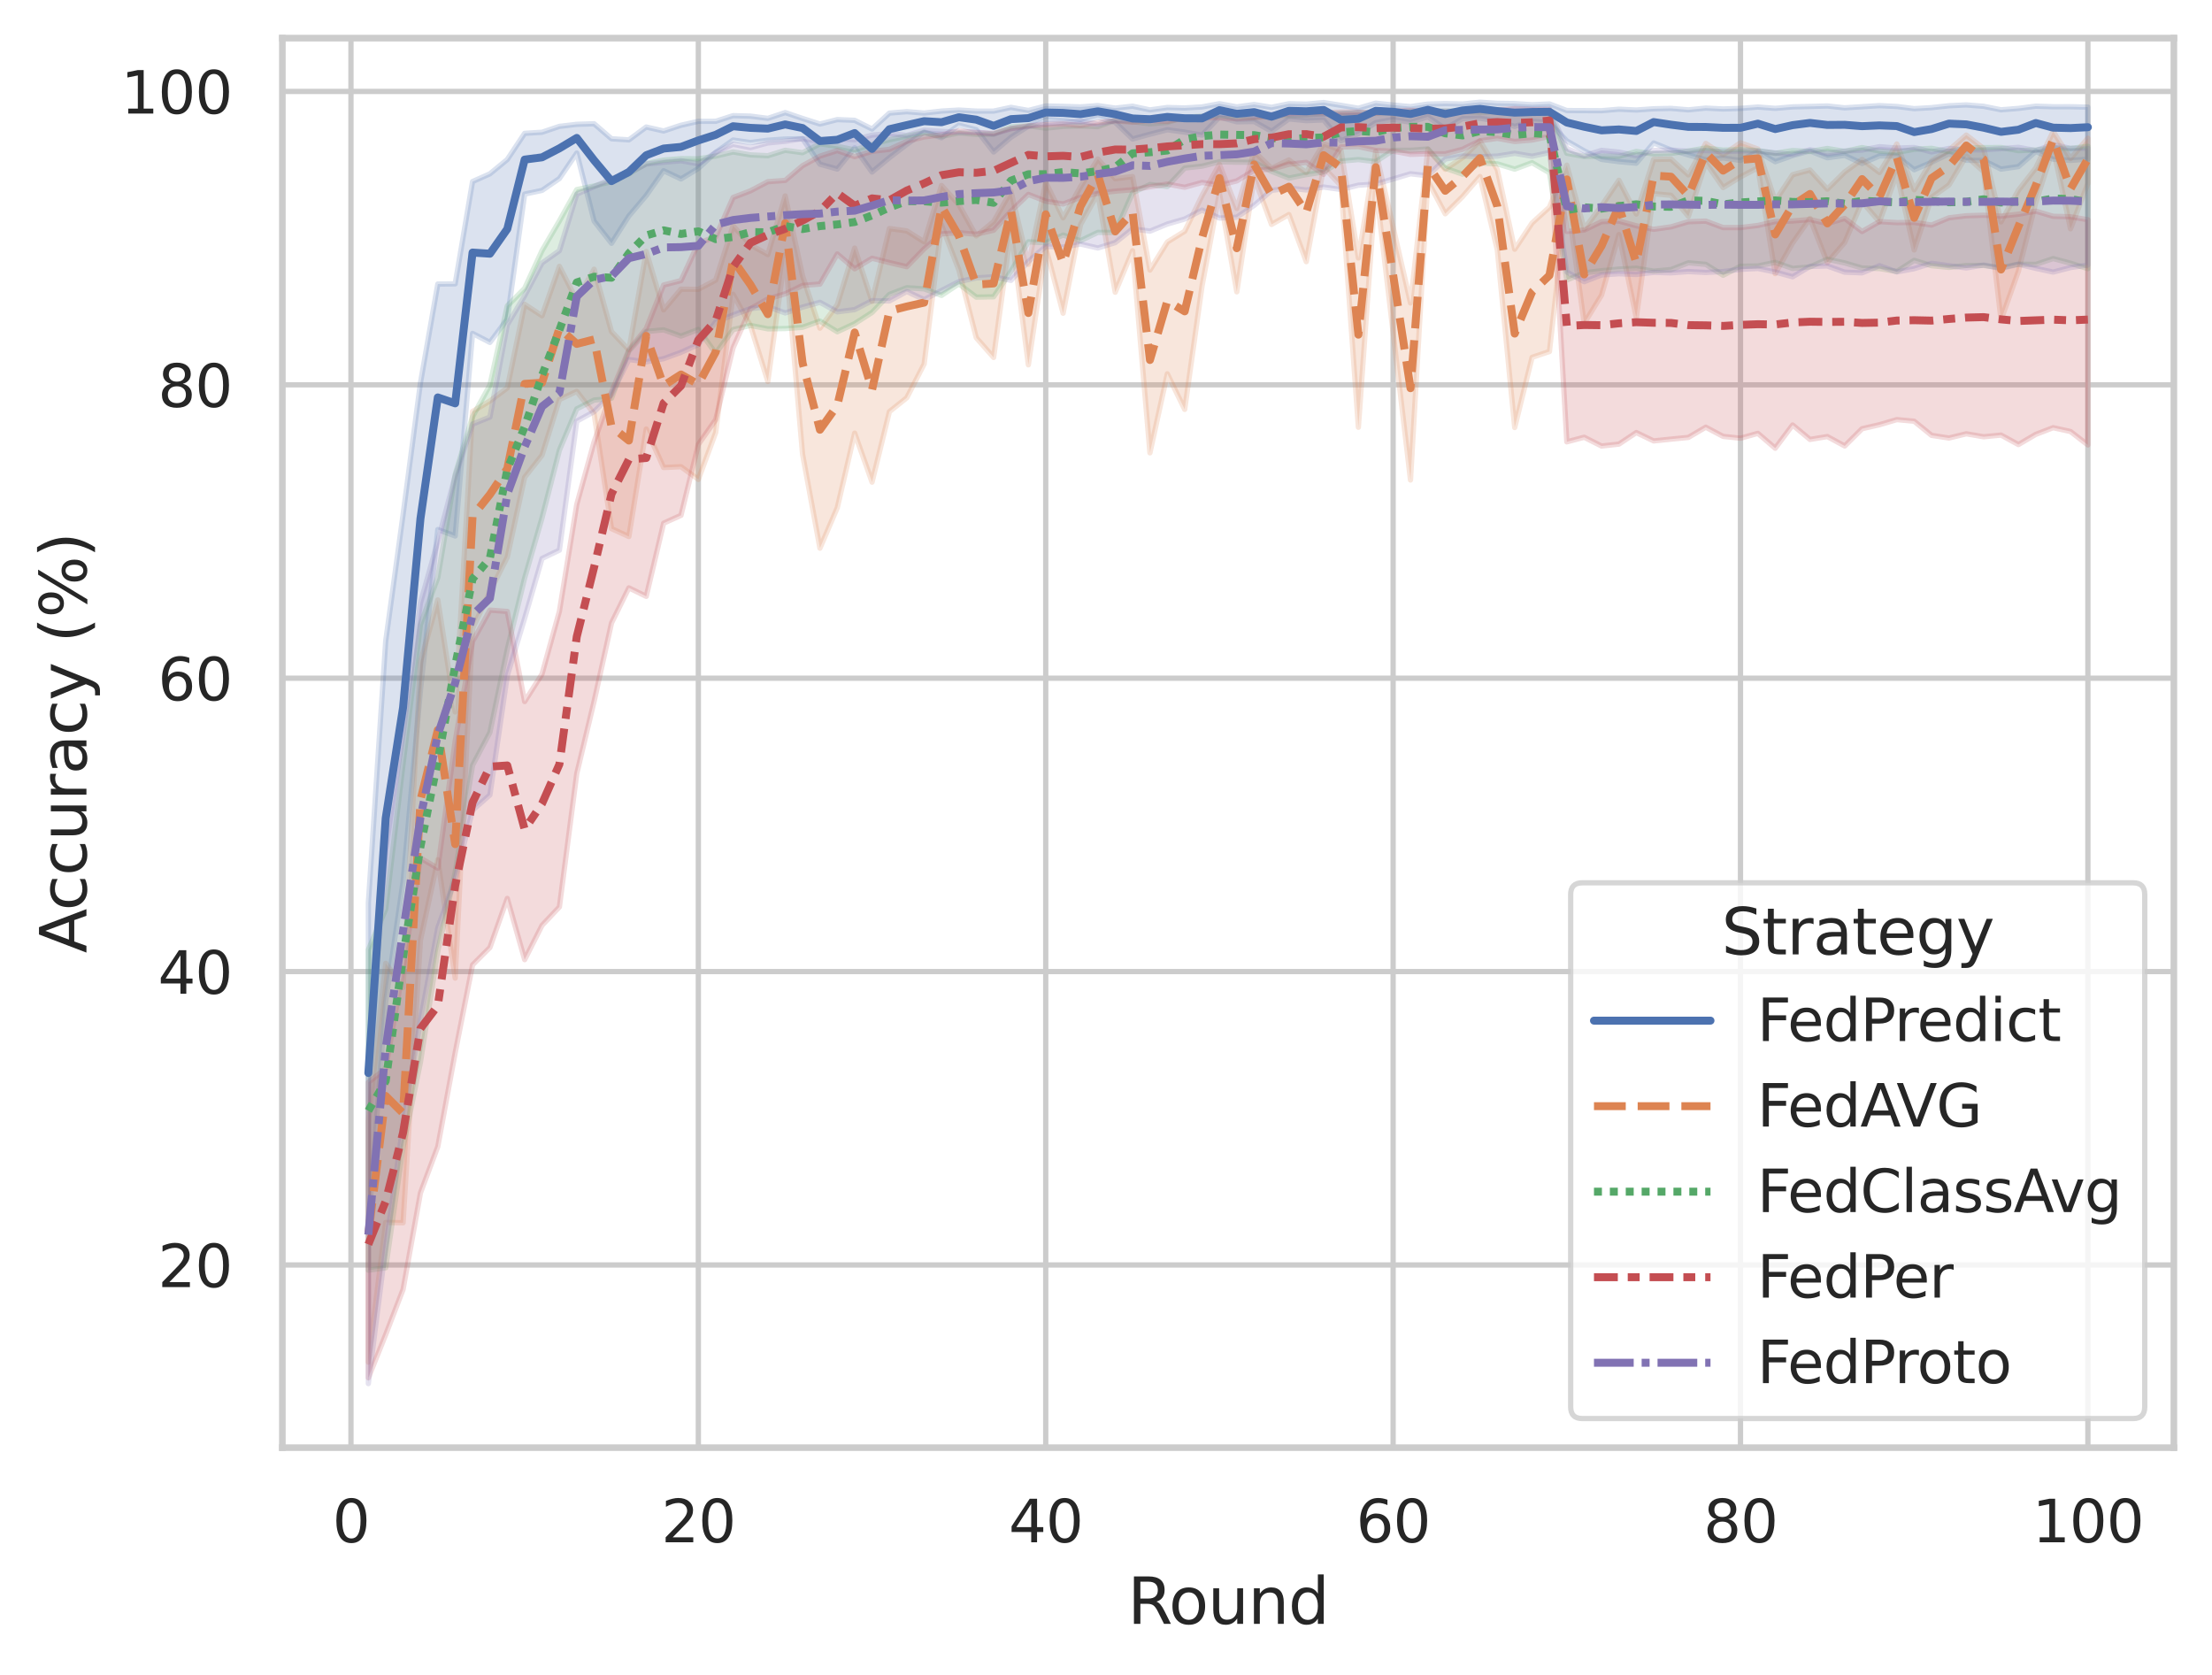 <?xml version="1.0" encoding="utf-8" standalone="no"?>
<!DOCTYPE svg PUBLIC "-//W3C//DTD SVG 1.1//EN"
  "http://www.w3.org/Graphics/SVG/1.1/DTD/svg11.dtd">
<svg xmlns:xlink="http://www.w3.org/1999/xlink" width="417.63pt" height="316.272pt" viewBox="0 0 417.63 316.272" xmlns="http://www.w3.org/2000/svg" version="1.1">
 <defs>
  <style type="text/css">*{stroke-linejoin: round; stroke-linecap: butt}</style>
 </defs>
 <g id="figure_1">
  <g id="patch_1">
   <path d="M 0 316.272 
L 417.63 316.272 
L 417.63 0 
L 0 0 
z
" style="fill: #ffffff"/>
  </g>
  <g id="axes_1">
   <g id="patch_2">
    <path d="M 53.31 273.312 
L 410.43 273.312 
L 410.43 7.2 
L 53.31 7.2 
z
" style="fill: #ffffff"/>
   </g>
   <g id="matplotlib.axis_1">
    <g id="xtick_1">
     <g id="line2d_1">
      <path d="M 66.263 273.312 
L 66.263 7.2 
" clip-path="url(#pb1c135602d)" style="fill: none; stroke: #cccccc; stroke-linecap: round"/>
     </g>
     <g id="text_1">
      <!-- 0 -->
      <g style="fill: #262626" transform="translate(62.764 291.17) scale(0.11 -0.11)">
       <defs>
        <path id="DejaVuSans-30" d="M 2034 4250 
Q 1547 4250 1301 3770 
Q 1056 3291 1056 2328 
Q 1056 1369 1301 889 
Q 1547 409 2034 409 
Q 2525 409 2770 889 
Q 3016 1369 3016 2328 
Q 3016 3291 2770 3770 
Q 2525 4250 2034 4250 
z
M 2034 4750 
Q 2819 4750 3233 4129 
Q 3647 3509 3647 2328 
Q 3647 1150 3233 529 
Q 2819 -91 2034 -91 
Q 1250 -91 836 529 
Q 422 1150 422 2328 
Q 422 3509 836 4129 
Q 1250 4750 2034 4750 
z
" transform="scale(0.016)"/>
       </defs>
       <use xlink:href="#DejaVuSans-30"/>
      </g>
     </g>
    </g>
    <g id="xtick_2">
     <g id="line2d_2">
      <path d="M 131.85 273.312 
L 131.85 7.2 
" clip-path="url(#pb1c135602d)" style="fill: none; stroke: #cccccc; stroke-linecap: round"/>
     </g>
     <g id="text_2">
      <!-- 20 -->
      <g style="fill: #262626" transform="translate(124.851 291.17) scale(0.11 -0.11)">
       <defs>
        <path id="DejaVuSans-32" d="M 1228 531 
L 3431 531 
L 3431 0 
L 469 0 
L 469 531 
Q 828 903 1448 1529 
Q 2069 2156 2228 2338 
Q 2531 2678 2651 2914 
Q 2772 3150 2772 3378 
Q 2772 3750 2511 3984 
Q 2250 4219 1831 4219 
Q 1534 4219 1204 4116 
Q 875 4013 500 3803 
L 500 4441 
Q 881 4594 1212 4672 
Q 1544 4750 1819 4750 
Q 2544 4750 2975 4387 
Q 3406 4025 3406 3419 
Q 3406 3131 3298 2873 
Q 3191 2616 2906 2266 
Q 2828 2175 2409 1742 
Q 1991 1309 1228 531 
z
" transform="scale(0.016)"/>
       </defs>
       <use xlink:href="#DejaVuSans-32"/>
       <use xlink:href="#DejaVuSans-30" x="63.623"/>
      </g>
     </g>
    </g>
    <g id="xtick_3">
     <g id="line2d_3">
      <path d="M 197.437 273.312 
L 197.437 7.2 
" clip-path="url(#pb1c135602d)" style="fill: none; stroke: #cccccc; stroke-linecap: round"/>
     </g>
     <g id="text_3">
      <!-- 40 -->
      <g style="fill: #262626" transform="translate(190.438 291.17) scale(0.11 -0.11)">
       <defs>
        <path id="DejaVuSans-34" d="M 2419 4116 
L 825 1625 
L 2419 1625 
L 2419 4116 
z
M 2253 4666 
L 3047 4666 
L 3047 1625 
L 3713 1625 
L 3713 1100 
L 3047 1100 
L 3047 0 
L 2419 0 
L 2419 1100 
L 313 1100 
L 313 1709 
L 2253 4666 
z
" transform="scale(0.016)"/>
       </defs>
       <use xlink:href="#DejaVuSans-34"/>
       <use xlink:href="#DejaVuSans-30" x="63.623"/>
      </g>
     </g>
    </g>
    <g id="xtick_4">
     <g id="line2d_4">
      <path d="M 263.024 273.312 
L 263.024 7.2 
" clip-path="url(#pb1c135602d)" style="fill: none; stroke: #cccccc; stroke-linecap: round"/>
     </g>
     <g id="text_4">
      <!-- 60 -->
      <g style="fill: #262626" transform="translate(256.025 291.17) scale(0.11 -0.11)">
       <defs>
        <path id="DejaVuSans-36" d="M 2113 2584 
Q 1688 2584 1439 2293 
Q 1191 2003 1191 1497 
Q 1191 994 1439 701 
Q 1688 409 2113 409 
Q 2538 409 2786 701 
Q 3034 994 3034 1497 
Q 3034 2003 2786 2293 
Q 2538 2584 2113 2584 
z
M 3366 4563 
L 3366 3988 
Q 3128 4100 2886 4159 
Q 2644 4219 2406 4219 
Q 1781 4219 1451 3797 
Q 1122 3375 1075 2522 
Q 1259 2794 1537 2939 
Q 1816 3084 2150 3084 
Q 2853 3084 3261 2657 
Q 3669 2231 3669 1497 
Q 3669 778 3244 343 
Q 2819 -91 2113 -91 
Q 1303 -91 875 529 
Q 447 1150 447 2328 
Q 447 3434 972 4092 
Q 1497 4750 2381 4750 
Q 2619 4750 2861 4703 
Q 3103 4656 3366 4563 
z
" transform="scale(0.016)"/>
       </defs>
       <use xlink:href="#DejaVuSans-36"/>
       <use xlink:href="#DejaVuSans-30" x="63.623"/>
      </g>
     </g>
    </g>
    <g id="xtick_5">
     <g id="line2d_5">
      <path d="M 328.61 273.312 
L 328.61 7.2 
" clip-path="url(#pb1c135602d)" style="fill: none; stroke: #cccccc; stroke-linecap: round"/>
     </g>
     <g id="text_5">
      <!-- 80 -->
      <g style="fill: #262626" transform="translate(321.612 291.17) scale(0.11 -0.11)">
       <defs>
        <path id="DejaVuSans-38" d="M 2034 2216 
Q 1584 2216 1326 1975 
Q 1069 1734 1069 1313 
Q 1069 891 1326 650 
Q 1584 409 2034 409 
Q 2484 409 2743 651 
Q 3003 894 3003 1313 
Q 3003 1734 2745 1975 
Q 2488 2216 2034 2216 
z
M 1403 2484 
Q 997 2584 770 2862 
Q 544 3141 544 3541 
Q 544 4100 942 4425 
Q 1341 4750 2034 4750 
Q 2731 4750 3128 4425 
Q 3525 4100 3525 3541 
Q 3525 3141 3298 2862 
Q 3072 2584 2669 2484 
Q 3125 2378 3379 2068 
Q 3634 1759 3634 1313 
Q 3634 634 3220 271 
Q 2806 -91 2034 -91 
Q 1263 -91 848 271 
Q 434 634 434 1313 
Q 434 1759 690 2068 
Q 947 2378 1403 2484 
z
M 1172 3481 
Q 1172 3119 1398 2916 
Q 1625 2713 2034 2713 
Q 2441 2713 2670 2916 
Q 2900 3119 2900 3481 
Q 2900 3844 2670 4047 
Q 2441 4250 2034 4250 
Q 1625 4250 1398 4047 
Q 1172 3844 1172 3481 
z
" transform="scale(0.016)"/>
       </defs>
       <use xlink:href="#DejaVuSans-38"/>
       <use xlink:href="#DejaVuSans-30" x="63.623"/>
      </g>
     </g>
    </g>
    <g id="xtick_6">
     <g id="line2d_6">
      <path d="M 394.197 273.312 
L 394.197 7.2 
" clip-path="url(#pb1c135602d)" style="fill: none; stroke: #cccccc; stroke-linecap: round"/>
     </g>
     <g id="text_6">
      <!-- 100 -->
      <g style="fill: #262626" transform="translate(383.699 291.17) scale(0.11 -0.11)">
       <defs>
        <path id="DejaVuSans-31" d="M 794 531 
L 1825 531 
L 1825 4091 
L 703 3866 
L 703 4441 
L 1819 4666 
L 2450 4666 
L 2450 531 
L 3481 531 
L 3481 0 
L 794 0 
L 794 531 
z
" transform="scale(0.016)"/>
       </defs>
       <use xlink:href="#DejaVuSans-31"/>
       <use xlink:href="#DejaVuSans-30" x="63.623"/>
       <use xlink:href="#DejaVuSans-30" x="127.246"/>
      </g>
     </g>
    </g>
    <g id="text_7">
     <!-- Round -->
     <g style="fill: #262626" transform="translate(212.886 306.576) scale(0.12 -0.12)">
      <defs>
       <path id="DejaVuSans-52" d="M 2841 2188 
Q 3044 2119 3236 1894 
Q 3428 1669 3622 1275 
L 4263 0 
L 3584 0 
L 2988 1197 
Q 2756 1666 2539 1819 
Q 2322 1972 1947 1972 
L 1259 1972 
L 1259 0 
L 628 0 
L 628 4666 
L 2053 4666 
Q 2853 4666 3247 4331 
Q 3641 3997 3641 3322 
Q 3641 2881 3436 2590 
Q 3231 2300 2841 2188 
z
M 1259 4147 
L 1259 2491 
L 2053 2491 
Q 2509 2491 2742 2702 
Q 2975 2913 2975 3322 
Q 2975 3731 2742 3939 
Q 2509 4147 2053 4147 
L 1259 4147 
z
" transform="scale(0.016)"/>
       <path id="DejaVuSans-6f" d="M 1959 3097 
Q 1497 3097 1228 2736 
Q 959 2375 959 1747 
Q 959 1119 1226 758 
Q 1494 397 1959 397 
Q 2419 397 2687 759 
Q 2956 1122 2956 1747 
Q 2956 2369 2687 2733 
Q 2419 3097 1959 3097 
z
M 1959 3584 
Q 2709 3584 3137 3096 
Q 3566 2609 3566 1747 
Q 3566 888 3137 398 
Q 2709 -91 1959 -91 
Q 1206 -91 779 398 
Q 353 888 353 1747 
Q 353 2609 779 3096 
Q 1206 3584 1959 3584 
z
" transform="scale(0.016)"/>
       <path id="DejaVuSans-75" d="M 544 1381 
L 544 3500 
L 1119 3500 
L 1119 1403 
Q 1119 906 1312 657 
Q 1506 409 1894 409 
Q 2359 409 2629 706 
Q 2900 1003 2900 1516 
L 2900 3500 
L 3475 3500 
L 3475 0 
L 2900 0 
L 2900 538 
Q 2691 219 2414 64 
Q 2138 -91 1772 -91 
Q 1169 -91 856 284 
Q 544 659 544 1381 
z
M 1991 3584 
L 1991 3584 
z
" transform="scale(0.016)"/>
       <path id="DejaVuSans-6e" d="M 3513 2113 
L 3513 0 
L 2938 0 
L 2938 2094 
Q 2938 2591 2744 2837 
Q 2550 3084 2163 3084 
Q 1697 3084 1428 2787 
Q 1159 2491 1159 1978 
L 1159 0 
L 581 0 
L 581 3500 
L 1159 3500 
L 1159 2956 
Q 1366 3272 1645 3428 
Q 1925 3584 2291 3584 
Q 2894 3584 3203 3211 
Q 3513 2838 3513 2113 
z
" transform="scale(0.016)"/>
       <path id="DejaVuSans-64" d="M 2906 2969 
L 2906 4863 
L 3481 4863 
L 3481 0 
L 2906 0 
L 2906 525 
Q 2725 213 2448 61 
Q 2172 -91 1784 -91 
Q 1150 -91 751 415 
Q 353 922 353 1747 
Q 353 2572 751 3078 
Q 1150 3584 1784 3584 
Q 2172 3584 2448 3432 
Q 2725 3281 2906 2969 
z
M 947 1747 
Q 947 1113 1208 752 
Q 1469 391 1925 391 
Q 2381 391 2643 752 
Q 2906 1113 2906 1747 
Q 2906 2381 2643 2742 
Q 2381 3103 1925 3103 
Q 1469 3103 1208 2742 
Q 947 2381 947 1747 
z
" transform="scale(0.016)"/>
      </defs>
      <use xlink:href="#DejaVuSans-52"/>
      <use xlink:href="#DejaVuSans-6f" x="64.982"/>
      <use xlink:href="#DejaVuSans-75" x="126.164"/>
      <use xlink:href="#DejaVuSans-6e" x="189.543"/>
      <use xlink:href="#DejaVuSans-64" x="252.922"/>
     </g>
    </g>
   </g>
   <g id="matplotlib.axis_2">
    <g id="ytick_1">
     <g id="line2d_7">
      <path d="M 53.31 238.819 
L 410.43 238.819 
" clip-path="url(#pb1c135602d)" style="fill: none; stroke: #cccccc; stroke-linecap: round"/>
     </g>
     <g id="text_8">
      <!-- 20 -->
      <g style="fill: #262626" transform="translate(29.812 242.998) scale(0.11 -0.11)">
       <use xlink:href="#DejaVuSans-32"/>
       <use xlink:href="#DejaVuSans-30" x="63.623"/>
      </g>
     </g>
    </g>
    <g id="ytick_2">
     <g id="line2d_8">
      <path d="M 53.31 183.429 
L 410.43 183.429 
" clip-path="url(#pb1c135602d)" style="fill: none; stroke: #cccccc; stroke-linecap: round"/>
     </g>
     <g id="text_9">
      <!-- 40 -->
      <g style="fill: #262626" transform="translate(29.812 187.608) scale(0.11 -0.11)">
       <use xlink:href="#DejaVuSans-34"/>
       <use xlink:href="#DejaVuSans-30" x="63.623"/>
      </g>
     </g>
    </g>
    <g id="ytick_3">
     <g id="line2d_9">
      <path d="M 53.31 128.04 
L 410.43 128.04 
" clip-path="url(#pb1c135602d)" style="fill: none; stroke: #cccccc; stroke-linecap: round"/>
     </g>
     <g id="text_10">
      <!-- 60 -->
      <g style="fill: #262626" transform="translate(29.812 132.219) scale(0.11 -0.11)">
       <use xlink:href="#DejaVuSans-36"/>
       <use xlink:href="#DejaVuSans-30" x="63.623"/>
      </g>
     </g>
    </g>
    <g id="ytick_4">
     <g id="line2d_10">
      <path d="M 53.31 72.65 
L 410.43 72.65 
" clip-path="url(#pb1c135602d)" style="fill: none; stroke: #cccccc; stroke-linecap: round"/>
     </g>
     <g id="text_11">
      <!-- 80 -->
      <g style="fill: #262626" transform="translate(29.812 76.829) scale(0.11 -0.11)">
       <use xlink:href="#DejaVuSans-38"/>
       <use xlink:href="#DejaVuSans-30" x="63.623"/>
      </g>
     </g>
    </g>
    <g id="ytick_5">
     <g id="line2d_11">
      <path d="M 53.31 17.261 
L 410.43 17.261 
" clip-path="url(#pb1c135602d)" style="fill: none; stroke: #cccccc; stroke-linecap: round"/>
     </g>
     <g id="text_12">
      <!-- 100 -->
      <g style="fill: #262626" transform="translate(22.814 21.44) scale(0.11 -0.11)">
       <use xlink:href="#DejaVuSans-31"/>
       <use xlink:href="#DejaVuSans-30" x="63.623"/>
       <use xlink:href="#DejaVuSans-30" x="127.246"/>
      </g>
     </g>
    </g>
    <g id="text_13">
     <!-- Accuracy (%) -->
     <g style="fill: #262626" transform="translate(16.318 179.939) rotate(-90) scale(0.12 -0.12)">
      <defs>
       <path id="DejaVuSans-41" d="M 2188 4044 
L 1331 1722 
L 3047 1722 
L 2188 4044 
z
M 1831 4666 
L 2547 4666 
L 4325 0 
L 3669 0 
L 3244 1197 
L 1141 1197 
L 716 0 
L 50 0 
L 1831 4666 
z
" transform="scale(0.016)"/>
       <path id="DejaVuSans-63" d="M 3122 3366 
L 3122 2828 
Q 2878 2963 2633 3030 
Q 2388 3097 2138 3097 
Q 1578 3097 1268 2742 
Q 959 2388 959 1747 
Q 959 1106 1268 751 
Q 1578 397 2138 397 
Q 2388 397 2633 464 
Q 2878 531 3122 666 
L 3122 134 
Q 2881 22 2623 -34 
Q 2366 -91 2075 -91 
Q 1284 -91 818 406 
Q 353 903 353 1747 
Q 353 2603 823 3093 
Q 1294 3584 2113 3584 
Q 2378 3584 2631 3529 
Q 2884 3475 3122 3366 
z
" transform="scale(0.016)"/>
       <path id="DejaVuSans-72" d="M 2631 2963 
Q 2534 3019 2420 3045 
Q 2306 3072 2169 3072 
Q 1681 3072 1420 2755 
Q 1159 2438 1159 1844 
L 1159 0 
L 581 0 
L 581 3500 
L 1159 3500 
L 1159 2956 
Q 1341 3275 1631 3429 
Q 1922 3584 2338 3584 
Q 2397 3584 2469 3576 
Q 2541 3569 2628 3553 
L 2631 2963 
z
" transform="scale(0.016)"/>
       <path id="DejaVuSans-61" d="M 2194 1759 
Q 1497 1759 1228 1600 
Q 959 1441 959 1056 
Q 959 750 1161 570 
Q 1363 391 1709 391 
Q 2188 391 2477 730 
Q 2766 1069 2766 1631 
L 2766 1759 
L 2194 1759 
z
M 3341 1997 
L 3341 0 
L 2766 0 
L 2766 531 
Q 2569 213 2275 61 
Q 1981 -91 1556 -91 
Q 1019 -91 701 211 
Q 384 513 384 1019 
Q 384 1609 779 1909 
Q 1175 2209 1959 2209 
L 2766 2209 
L 2766 2266 
Q 2766 2663 2505 2880 
Q 2244 3097 1772 3097 
Q 1472 3097 1187 3025 
Q 903 2953 641 2809 
L 641 3341 
Q 956 3463 1253 3523 
Q 1550 3584 1831 3584 
Q 2591 3584 2966 3190 
Q 3341 2797 3341 1997 
z
" transform="scale(0.016)"/>
       <path id="DejaVuSans-79" d="M 2059 -325 
Q 1816 -950 1584 -1140 
Q 1353 -1331 966 -1331 
L 506 -1331 
L 506 -850 
L 844 -850 
Q 1081 -850 1212 -737 
Q 1344 -625 1503 -206 
L 1606 56 
L 191 3500 
L 800 3500 
L 1894 763 
L 2988 3500 
L 3597 3500 
L 2059 -325 
z
" transform="scale(0.016)"/>
       <path id="DejaVuSans-20" transform="scale(0.016)"/>
       <path id="DejaVuSans-28" d="M 1984 4856 
Q 1566 4138 1362 3434 
Q 1159 2731 1159 2009 
Q 1159 1288 1364 580 
Q 1569 -128 1984 -844 
L 1484 -844 
Q 1016 -109 783 600 
Q 550 1309 550 2009 
Q 550 2706 781 3412 
Q 1013 4119 1484 4856 
L 1984 4856 
z
" transform="scale(0.016)"/>
       <path id="DejaVuSans-25" d="M 4653 2053 
Q 4381 2053 4226 1822 
Q 4072 1591 4072 1178 
Q 4072 772 4226 539 
Q 4381 306 4653 306 
Q 4919 306 5073 539 
Q 5228 772 5228 1178 
Q 5228 1588 5073 1820 
Q 4919 2053 4653 2053 
z
M 4653 2450 
Q 5147 2450 5437 2106 
Q 5728 1763 5728 1178 
Q 5728 594 5436 251 
Q 5144 -91 4653 -91 
Q 4153 -91 3862 251 
Q 3572 594 3572 1178 
Q 3572 1766 3864 2108 
Q 4156 2450 4653 2450 
z
M 1428 4353 
Q 1159 4353 1004 4120 
Q 850 3888 850 3481 
Q 850 3069 1003 2837 
Q 1156 2606 1428 2606 
Q 1700 2606 1854 2837 
Q 2009 3069 2009 3481 
Q 2009 3884 1853 4118 
Q 1697 4353 1428 4353 
z
M 4250 4750 
L 4750 4750 
L 1831 -91 
L 1331 -91 
L 4250 4750 
z
M 1428 4750 
Q 1922 4750 2215 4408 
Q 2509 4066 2509 3481 
Q 2509 2891 2217 2550 
Q 1925 2209 1428 2209 
Q 931 2209 642 2551 
Q 353 2894 353 3481 
Q 353 4063 643 4406 
Q 934 4750 1428 4750 
z
" transform="scale(0.016)"/>
       <path id="DejaVuSans-29" d="M 513 4856 
L 1013 4856 
Q 1481 4119 1714 3412 
Q 1947 2706 1947 2009 
Q 1947 1309 1714 600 
Q 1481 -109 1013 -844 
L 513 -844 
Q 928 -128 1133 580 
Q 1338 1288 1338 2009 
Q 1338 2731 1133 3434 
Q 928 4138 513 4856 
z
" transform="scale(0.016)"/>
      </defs>
      <use xlink:href="#DejaVuSans-41"/>
      <use xlink:href="#DejaVuSans-63" x="66.658"/>
      <use xlink:href="#DejaVuSans-63" x="121.639"/>
      <use xlink:href="#DejaVuSans-75" x="176.619"/>
      <use xlink:href="#DejaVuSans-72" x="239.998"/>
      <use xlink:href="#DejaVuSans-61" x="281.111"/>
      <use xlink:href="#DejaVuSans-63" x="342.391"/>
      <use xlink:href="#DejaVuSans-79" x="397.371"/>
      <use xlink:href="#DejaVuSans-20" x="456.551"/>
      <use xlink:href="#DejaVuSans-28" x="488.338"/>
      <use xlink:href="#DejaVuSans-25" x="527.352"/>
      <use xlink:href="#DejaVuSans-29" x="622.371"/>
     </g>
    </g>
   </g>
   <g id="PolyCollection_1">
    <defs>
     <path id="meabcf846a6" d="M 69.543 -145.77 
L 69.543 -84.595 
L 72.822 -127.201 
L 76.101 -149.805 
L 79.381 -185.946 
L 82.66 -216.299 
L 85.939 -215.083 
L 89.219 -253.326 
L 92.498 -251.627 
L 95.777 -256.031 
L 99.057 -279.631 
L 102.336 -280.323 
L 105.615 -282.566 
L 108.895 -287.381 
L 112.174 -274.521 
L 115.453 -270.343 
L 118.733 -275.493 
L 122.012 -279.363 
L 125.291 -284.04 
L 128.571 -282.49 
L 131.85 -284.476 
L 135.13 -287.505 
L 138.409 -289.838 
L 141.688 -289.358 
L 144.968 -289.798 
L 148.247 -290.024 
L 151.526 -290.084 
L 154.806 -285.275 
L 158.085 -284.358 
L 161.364 -288.36 
L 164.644 -283.791 
L 167.923 -286.505 
L 171.202 -289.007 
L 174.482 -291.352 
L 177.761 -290.267 
L 181.04 -292.65 
L 184.32 -291.787 
L 187.599 -287.577 
L 190.878 -290.357 
L 194.158 -292.459 
L 197.437 -293.736 
L 200.716 -293.518 
L 203.996 -293.21 
L 207.275 -294.111 
L 210.554 -293.177 
L 213.834 -290.033 
L 217.113 -290.932 
L 220.392 -291.771 
L 223.672 -291.329 
L 226.951 -290.766 
L 230.23 -294.164 
L 233.51 -293.279 
L 236.789 -293.332 
L 240.068 -291.471 
L 243.348 -293.821 
L 246.627 -293.503 
L 249.906 -293.624 
L 253.186 -289.708 
L 256.465 -291.031 
L 259.744 -293.121 
L 263.024 -293.732 
L 266.303 -293.204 
L 269.582 -294.218 
L 272.862 -291.961 
L 276.141 -293.888 
L 279.42 -293.947 
L 282.7 -293.436 
L 285.979 -292.407 
L 289.258 -293.4 
L 292.538 -293.125 
L 295.817 -289.668 
L 299.096 -287.791 
L 302.376 -286.175 
L 305.655 -285.751 
L 308.934 -285.457 
L 312.214 -289.275 
L 315.493 -287.962 
L 318.772 -287.017 
L 322.052 -286.111 
L 325.331 -286.453 
L 328.61 -285.987 
L 331.89 -287.655 
L 335.169 -285.744 
L 338.449 -286.9 
L 341.728 -287.781 
L 345.007 -286.49 
L 348.287 -286.937 
L 351.566 -285.409 
L 354.845 -286.83 
L 358.125 -286.828 
L 361.404 -284.225 
L 364.683 -285.641 
L 367.963 -287.224 
L 371.242 -286.02 
L 374.521 -285.975 
L 377.801 -284.349 
L 381.08 -284.818 
L 384.359 -287.691 
L 387.639 -286.212 
L 390.918 -285.998 
L 394.197 -286.22 
L 394.197 -296.05 
L 394.197 -296.05 
L 390.918 -296.122 
L 387.639 -296.12 
L 384.359 -296.226 
L 381.08 -295.806 
L 377.801 -295.543 
L 374.521 -296.202 
L 371.242 -296.463 
L 367.963 -296.306 
L 364.683 -295.954 
L 361.404 -295.76 
L 358.125 -296.17 
L 354.845 -296.331 
L 351.566 -296.125 
L 348.287 -295.916 
L 345.007 -296.265 
L 341.728 -296.177 
L 338.449 -296.097 
L 335.169 -295.818 
L 331.89 -296.066 
L 328.61 -295.805 
L 325.331 -295.697 
L 322.052 -295.866 
L 318.772 -295.533 
L 315.493 -295.809 
L 312.214 -295.737 
L 308.934 -295.502 
L 305.655 -295.656 
L 302.376 -295.372 
L 299.096 -295.387 
L 295.817 -295.402 
L 292.538 -296.646 
L 289.258 -296.498 
L 285.979 -296.719 
L 282.7 -296.763 
L 279.42 -296.976 
L 276.141 -296.632 
L 272.862 -296.71 
L 269.582 -296.622 
L 266.303 -296.147 
L 263.024 -296.442 
L 259.744 -296.799 
L 256.465 -295.839 
L 253.186 -296.383 
L 249.906 -296.916 
L 246.627 -296.603 
L 243.348 -296.685 
L 240.068 -296.011 
L 236.789 -296.538 
L 233.51 -296.096 
L 230.23 -296.691 
L 226.951 -296.087 
L 223.672 -295.892 
L 220.392 -295.979 
L 217.113 -295.523 
L 213.834 -296.223 
L 210.554 -295.864 
L 207.275 -296.336 
L 203.996 -296.089 
L 200.716 -296.196 
L 197.437 -296.267 
L 194.158 -295.42 
L 190.878 -296.002 
L 187.599 -295.296 
L 184.32 -295.297 
L 181.04 -295.494 
L 177.761 -295.301 
L 174.482 -294.93 
L 171.202 -295.188 
L 167.923 -294.922 
L 164.644 -291.914 
L 161.364 -293.559 
L 158.085 -293.689 
L 154.806 -292.857 
L 151.526 -293.906 
L 148.247 -295.017 
L 144.968 -293.924 
L 141.688 -294.35 
L 138.409 -294.439 
L 135.13 -293.371 
L 131.85 -293.368 
L 128.571 -292.626 
L 125.291 -291.544 
L 122.012 -292.291 
L 118.733 -289.864 
L 115.453 -290.075 
L 112.174 -292.907 
L 108.895 -292.803 
L 105.615 -292.413 
L 102.336 -291.306 
L 99.057 -291.099 
L 95.777 -286.156 
L 92.498 -283.458 
L 89.219 -281.994 
L 85.939 -262.679 
L 82.66 -262.653 
L 79.381 -243.977 
L 76.101 -219.115 
L 72.822 -195.234 
L 69.543 -145.77 
z
" style="stroke: #4c72b0; stroke-opacity: 0.2"/>
    </defs>
    <g clip-path="url(#pb1c135602d)">
     <use xlink:href="#meabcf846a6" x="0" y="316.272" style="fill: #4c72b0; fill-opacity: 0.2; stroke: #4c72b0; stroke-opacity: 0.2"/>
    </g>
   </g>
   <g id="PolyCollection_2">
    <defs>
     <path id="ma18ca32325" d="M 69.543 -104.473 
L 69.543 -59.113 
L 72.822 -85.482 
L 76.101 -85.417 
L 79.381 -138.782 
L 82.66 -153.956 
L 85.939 -131.607 
L 89.219 -197.583 
L 92.498 -204.565 
L 95.777 -211.088 
L 99.057 -226.165 
L 102.336 -230.329 
L 105.615 -240.837 
L 108.895 -242.374 
L 112.174 -238.136 
L 115.453 -216.466 
L 118.733 -214.979 
L 122.012 -235.273 
L 125.291 -228.003 
L 128.571 -228.159 
L 131.85 -225.761 
L 135.13 -234.628 
L 138.409 -260.719 
L 141.688 -254.792 
L 144.968 -244.25 
L 148.247 -268.236 
L 151.526 -230.519 
L 154.806 -212.778 
L 158.085 -220.423 
L 161.364 -234.503 
L 164.644 -225.247 
L 167.923 -238.56 
L 171.202 -241.175 
L 174.482 -247.55 
L 177.761 -273.797 
L 181.04 -265.287 
L 184.32 -252.51 
L 187.599 -248.785 
L 190.878 -272.821 
L 194.158 -247.396 
L 197.437 -269.547 
L 200.716 -257.134 
L 203.996 -273.853 
L 207.275 -279.726 
L 210.554 -261.097 
L 213.834 -268.94 
L 217.113 -230.776 
L 220.392 -245.704 
L 223.672 -238.981 
L 226.951 -262.301 
L 230.23 -279.833 
L 233.51 -261.177 
L 236.789 -282.735 
L 240.068 -273.898 
L 243.348 -275.767 
L 246.627 -266.87 
L 249.906 -284.671 
L 253.186 -281.2 
L 256.465 -235.609 
L 259.744 -281.295 
L 263.024 -253.495 
L 266.303 -225.647 
L 269.582 -282.096 
L 272.862 -275.91 
L 276.141 -279.157 
L 279.42 -282.945 
L 282.7 -269.05 
L 285.979 -235.56 
L 289.258 -248.808 
L 292.538 -249.906 
L 295.817 -279.279 
L 299.096 -255.212 
L 302.376 -260.553 
L 305.655 -271.993 
L 308.934 -256.272 
L 312.214 -279.712 
L 315.493 -279.389 
L 318.772 -275.43 
L 322.052 -285.567 
L 325.331 -280.86 
L 328.61 -282.878 
L 331.89 -284.597 
L 335.169 -264.601 
L 338.449 -270.406 
L 341.728 -275.045 
L 345.007 -266.695 
L 348.287 -270.498 
L 351.566 -278.192 
L 354.845 -274.381 
L 358.125 -283.476 
L 361.404 -269.077 
L 364.683 -279.002 
L 367.963 -281.346 
L 371.242 -286.803 
L 374.521 -283.855 
L 377.801 -255.861 
L 381.08 -265.067 
L 384.359 -278.024 
L 387.639 -288.253 
L 390.918 -273.074 
L 394.197 -281.656 
L 394.197 -290.187 
L 394.197 -290.187 
L 390.918 -286.324 
L 387.639 -291.454 
L 384.359 -284.553 
L 381.08 -280.355 
L 377.801 -274.387 
L 374.521 -288.237 
L 371.242 -290.773 
L 367.963 -287.925 
L 364.683 -285.89 
L 361.404 -280.443 
L 358.125 -289.088 
L 354.845 -283.699 
L 351.566 -286.173 
L 348.287 -283.813 
L 345.007 -280.56 
L 341.728 -284.176 
L 338.449 -283.29 
L 335.169 -278.338 
L 331.89 -288.136 
L 328.61 -289.312 
L 325.331 -287.061 
L 322.052 -289.195 
L 318.772 -283.247 
L 315.493 -286.231 
L 312.214 -286.172 
L 308.934 -275.868 
L 305.655 -282.238 
L 302.376 -277.415 
L 299.096 -273.058 
L 295.817 -285.086 
L 292.538 -277.156 
L 289.258 -274.168 
L 285.979 -269.213 
L 282.7 -284.232 
L 279.42 -289.66 
L 276.141 -286.516 
L 272.862 -284.306 
L 269.582 -288.096 
L 266.303 -259.077 
L 263.024 -273.373 
L 259.744 -287.703 
L 256.465 -267.565 
L 253.186 -287.889 
L 249.906 -289.142 
L 246.627 -283.684 
L 243.348 -286.074 
L 240.068 -284.492 
L 236.789 -287.656 
L 233.51 -276.917 
L 230.23 -285.247 
L 226.951 -279.355 
L 223.672 -272.607 
L 220.392 -270.575 
L 217.113 -265.28 
L 213.834 -282.937 
L 210.554 -282.53 
L 207.275 -286.25 
L 203.996 -281.005 
L 200.716 -275.144 
L 197.437 -281.869 
L 194.158 -266.361 
L 190.878 -280.144 
L 187.599 -274.431 
L 184.32 -271.734 
L 181.04 -277.63 
L 177.761 -281.253 
L 174.482 -270.615 
L 171.202 -272.68 
L 167.923 -273.127 
L 164.644 -259.381 
L 161.364 -269.436 
L 158.085 -258.76 
L 154.806 -254.315 
L 151.526 -264.19 
L 148.247 -279.278 
L 144.968 -268.211 
L 141.688 -270.038 
L 138.409 -273.647 
L 135.13 -263.389 
L 131.85 -261.647 
L 128.571 -261.677 
L 125.291 -257.768 
L 122.012 -268.787 
L 118.733 -250.198 
L 115.453 -253.667 
L 112.174 -265.444 
L 108.895 -259.598 
L 105.615 -265.983 
L 102.336 -256.662 
L 99.057 -258.814 
L 95.777 -243.039 
L 92.498 -240.575 
L 89.219 -238.591 
L 85.939 -181.872 
L 82.66 -203.005 
L 79.381 -191.269 
L 76.101 -129.85 
L 72.822 -134.393 
L 69.543 -104.473 
z
" style="stroke: #dd8452; stroke-opacity: 0.2"/>
    </defs>
    <g clip-path="url(#pb1c135602d)">
     <use xlink:href="#ma18ca32325" x="0" y="316.272" style="fill: #dd8452; fill-opacity: 0.2; stroke: #dd8452; stroke-opacity: 0.2"/>
    </g>
   </g>
   <g id="PolyCollection_3">
    <defs>
     <path id="mf3db269bcb" d="M 69.543 -136.952 
L 69.543 -76.468 
L 72.822 -76.922 
L 76.101 -99.684 
L 79.381 -115.741 
L 82.66 -136.7 
L 85.939 -151.565 
L 89.219 -171.777 
L 92.498 -177.984 
L 95.777 -193.699 
L 99.057 -207.143 
L 102.336 -218.5 
L 105.615 -231.272 
L 108.895 -239.08 
L 112.174 -240.738 
L 115.453 -241.078 
L 118.733 -249.974 
L 122.012 -253.688 
L 125.291 -253.999 
L 128.571 -252.821 
L 131.85 -254.082 
L 135.13 -249.564 
L 138.409 -254.048 
L 141.688 -254.833 
L 144.968 -254.189 
L 148.247 -254.244 
L 151.526 -254.479 
L 154.806 -255.657 
L 158.085 -253.635 
L 161.364 -255.17 
L 164.644 -257.281 
L 167.923 -260.689 
L 171.202 -261.948 
L 174.482 -261.735 
L 177.761 -260.502 
L 181.04 -262.684 
L 184.32 -260.175 
L 187.599 -260.237 
L 190.878 -265.063 
L 194.158 -270.611 
L 197.437 -270.434 
L 200.716 -271.894 
L 203.996 -270.821 
L 207.275 -272.402 
L 210.554 -272.371 
L 213.834 -279.867 
L 217.113 -281.44 
L 220.392 -281.062 
L 223.672 -284.545 
L 226.951 -284.903 
L 230.23 -285.731 
L 233.51 -285.644 
L 236.789 -285.634 
L 240.068 -283.922 
L 243.348 -282.642 
L 246.627 -283.302 
L 249.906 -283.809 
L 253.186 -285.854 
L 256.465 -286.142 
L 259.744 -285.743 
L 263.024 -287.896 
L 266.303 -287.898 
L 269.582 -288.151 
L 272.862 -284.52 
L 276.141 -283.388 
L 279.42 -285.514 
L 282.7 -285.337 
L 285.979 -284.339 
L 289.258 -285.556 
L 292.538 -283.659 
L 295.817 -263.412 
L 299.096 -264.76 
L 302.376 -265.161 
L 305.655 -265.468 
L 308.934 -265.629 
L 312.214 -265.088 
L 315.493 -265.378 
L 318.772 -266.657 
L 322.052 -266.364 
L 325.331 -264.304 
L 328.61 -266.008 
L 331.89 -266.064 
L 335.169 -266.74 
L 338.449 -265.596 
L 341.728 -265.884 
L 345.007 -267.337 
L 348.287 -266.634 
L 351.566 -265.672 
L 354.845 -265.569 
L 358.125 -265.013 
L 361.404 -267.121 
L 364.683 -266.113 
L 367.963 -265.788 
L 371.242 -266.151 
L 374.521 -266.153 
L 377.801 -265.732 
L 381.08 -266.399 
L 384.359 -266.351 
L 387.639 -267.452 
L 390.918 -266.579 
L 394.197 -265.547 
L 394.197 -288.651 
L 394.197 -288.651 
L 390.918 -288.243 
L 387.639 -288.341 
L 384.359 -287.946 
L 381.08 -287.832 
L 377.801 -288.421 
L 374.521 -288.407 
L 371.242 -288.29 
L 367.963 -287.644 
L 364.683 -288.269 
L 361.404 -288.092 
L 358.125 -287.488 
L 354.845 -287.753 
L 351.566 -288.414 
L 348.287 -287.686 
L 345.007 -288.238 
L 341.728 -287.672 
L 338.449 -287.848 
L 335.169 -287.341 
L 331.89 -287.837 
L 328.61 -288.032 
L 325.331 -287.93 
L 322.052 -288.334 
L 318.772 -287.761 
L 315.493 -287.317 
L 312.214 -287.228 
L 308.934 -287.674 
L 305.655 -286.758 
L 302.376 -286.81 
L 299.096 -286.737 
L 295.817 -287.343 
L 292.538 -294.916 
L 289.258 -295.122 
L 285.979 -294.992 
L 282.7 -295.223 
L 279.42 -295.019 
L 276.141 -295.303 
L 272.862 -295.311 
L 269.582 -295.29 
L 266.303 -295.208 
L 263.024 -295.019 
L 259.744 -294.945 
L 256.465 -294.959 
L 253.186 -294.872 
L 249.906 -294.806 
L 246.627 -294.57 
L 243.348 -294.439 
L 240.068 -294.533 
L 236.789 -294.098 
L 233.51 -294.329 
L 230.23 -294.396 
L 226.951 -294.349 
L 223.672 -294.122 
L 220.392 -293.172 
L 217.113 -292.897 
L 213.834 -293.307 
L 210.554 -293.56 
L 207.275 -292.359 
L 203.996 -292.487 
L 200.716 -292.41 
L 197.437 -292.075 
L 194.158 -292.521 
L 190.878 -292.313 
L 187.599 -290.948 
L 184.32 -290.903 
L 181.04 -291.178 
L 177.761 -290.516 
L 174.482 -291.22 
L 171.202 -290.589 
L 167.923 -289.893 
L 164.644 -288.996 
L 161.364 -287.97 
L 158.085 -288.647 
L 154.806 -289.125 
L 151.526 -287.446 
L 148.247 -287.898 
L 144.968 -286.873 
L 141.688 -287.032 
L 138.409 -287.585 
L 135.13 -286.804 
L 131.85 -286.288 
L 128.571 -286.315 
L 125.291 -286.039 
L 122.012 -285.381 
L 118.733 -283.442 
L 115.453 -281.998 
L 112.174 -281.163 
L 108.895 -280.481 
L 105.615 -274.565 
L 102.336 -268.959 
L 99.057 -261.832 
L 95.777 -258.515 
L 92.498 -243.573 
L 89.219 -237.598 
L 85.939 -226.686 
L 82.66 -207.246 
L 79.381 -198.342 
L 76.101 -172.113 
L 72.822 -144.625 
L 69.543 -136.952 
z
" style="stroke: #55a868; stroke-opacity: 0.2"/>
    </defs>
    <g clip-path="url(#pb1c135602d)">
     <use xlink:href="#mf3db269bcb" x="0" y="316.272" style="fill: #55a868; fill-opacity: 0.2; stroke: #55a868; stroke-opacity: 0.2"/>
    </g>
   </g>
   <g id="PolyCollection_4">
    <defs>
     <path id="mf00464a39c" d="M 69.543 -111.935 
L 69.543 -56.151 
L 72.822 -64.317 
L 76.101 -72.836 
L 79.381 -91.054 
L 82.66 -99.812 
L 85.939 -117.521 
L 89.219 -134.108 
L 92.498 -137.392 
L 95.777 -146.652 
L 99.057 -135.097 
L 102.336 -141.566 
L 105.615 -145.047 
L 108.895 -170.228 
L 112.174 -183.894 
L 115.453 -198.647 
L 118.733 -205.286 
L 122.012 -203.686 
L 125.291 -217.5 
L 128.571 -218.977 
L 131.85 -232.359 
L 135.13 -237.047 
L 138.409 -250.615 
L 141.688 -257.996 
L 144.968 -259.832 
L 148.247 -260.803 
L 151.526 -262.385 
L 154.806 -262.639 
L 158.085 -268.326 
L 161.364 -265.526 
L 164.644 -267.517 
L 167.923 -266.699 
L 171.202 -265.925 
L 174.482 -269.303 
L 177.761 -272.123 
L 181.04 -272.342 
L 184.32 -272.048 
L 187.599 -272.81 
L 190.878 -276.414 
L 194.158 -279.573 
L 197.437 -278.293 
L 200.716 -277.764 
L 203.996 -279.01 
L 207.275 -279.782 
L 210.554 -280.183 
L 213.834 -280.444 
L 217.113 -281.006 
L 220.392 -281.52 
L 223.672 -280.92 
L 226.951 -281.825 
L 230.23 -281.295 
L 233.51 -282.116 
L 236.789 -284.107 
L 240.068 -284.336 
L 243.348 -285.256 
L 246.627 -285.616 
L 249.906 -283.353 
L 253.186 -288.525 
L 256.465 -288.6 
L 259.744 -287.877 
L 263.024 -287.737 
L 266.303 -287.129 
L 269.582 -287.239 
L 272.862 -287.242 
L 276.141 -288.091 
L 279.42 -289.7 
L 282.7 -290.155 
L 285.979 -289.559 
L 289.258 -289.836 
L 292.538 -290.516 
L 295.817 -232.858 
L 299.096 -233.722 
L 302.376 -232.066 
L 305.655 -232.426 
L 308.934 -234.61 
L 312.214 -233.03 
L 315.493 -233.37 
L 318.772 -233.691 
L 322.052 -235.621 
L 325.331 -233.883 
L 328.61 -233.541 
L 331.89 -234.46 
L 335.169 -231.651 
L 338.449 -236.039 
L 341.728 -233.312 
L 345.007 -233.853 
L 348.287 -232.074 
L 351.566 -235.334 
L 354.845 -236.086 
L 358.125 -237.05 
L 361.404 -236.746 
L 364.683 -234.082 
L 367.963 -233.575 
L 371.242 -234.377 
L 374.521 -233.813 
L 377.801 -234.132 
L 381.08 -232.343 
L 384.359 -234.266 
L 387.639 -235.526 
L 390.918 -234.807 
L 394.197 -232.266 
L 394.197 -274.784 
L 394.197 -274.784 
L 390.918 -275.349 
L 387.639 -275.437 
L 384.359 -276.406 
L 381.08 -275.833 
L 377.801 -275.467 
L 374.521 -275.635 
L 371.242 -275.536 
L 367.963 -275.15 
L 364.683 -273.782 
L 361.404 -274.28 
L 358.125 -274.243 
L 354.845 -274.441 
L 351.566 -272.565 
L 348.287 -275.033 
L 345.007 -274.062 
L 341.728 -274.828 
L 338.449 -274.549 
L 335.169 -274.446 
L 331.89 -273.706 
L 328.61 -273.305 
L 325.331 -273.309 
L 322.052 -274.527 
L 318.772 -274.414 
L 315.493 -273.442 
L 312.214 -272.982 
L 308.934 -273.646 
L 305.655 -274.543 
L 302.376 -274.42 
L 299.096 -272.83 
L 295.817 -272.578 
L 292.538 -295.61 
L 289.258 -295.575 
L 285.979 -295.714 
L 282.7 -295.57 
L 279.42 -295.438 
L 276.141 -295.297 
L 272.862 -295.102 
L 269.582 -295.282 
L 266.303 -295.453 
L 263.024 -295.351 
L 259.744 -294.87 
L 256.465 -295.102 
L 253.186 -295.111 
L 249.906 -295.018 
L 246.627 -295.035 
L 243.348 -294.877 
L 240.068 -294.29 
L 236.789 -294.09 
L 233.51 -293.847 
L 230.23 -294.02 
L 226.951 -294.107 
L 223.672 -294.032 
L 220.392 -293.366 
L 217.113 -293.512 
L 213.834 -293.21 
L 210.554 -293.474 
L 207.275 -293.142 
L 203.996 -292.592 
L 200.716 -292.864 
L 197.437 -292.735 
L 194.158 -292.516 
L 190.878 -292.004 
L 187.599 -291.086 
L 184.32 -291.206 
L 181.04 -291.568 
L 177.761 -290.815 
L 174.482 -290.428 
L 171.202 -289.592 
L 167.923 -288.07 
L 164.644 -287.704 
L 161.364 -286.699 
L 158.085 -287.846 
L 154.806 -286.79 
L 151.526 -284.988 
L 148.247 -282.21 
L 144.968 -281.968 
L 141.688 -280.242 
L 138.409 -278.982 
L 135.13 -271.579 
L 131.85 -270.365 
L 128.571 -263.297 
L 125.291 -262.46 
L 122.012 -254.229 
L 118.733 -250.226 
L 115.453 -242.228 
L 112.174 -232.881 
L 108.895 -221.04 
L 105.615 -200.855 
L 102.336 -189.016 
L 99.057 -183.823 
L 95.777 -200.831 
L 92.498 -201.082 
L 89.219 -195.159 
L 85.939 -176.352 
L 82.66 -152.346 
L 79.381 -154.289 
L 76.101 -133.356 
L 72.822 -114.535 
L 69.543 -111.935 
z
" style="stroke: #c44e52; stroke-opacity: 0.2"/>
    </defs>
    <g clip-path="url(#pb1c135602d)">
     <use xlink:href="#mf00464a39c" x="0" y="316.272" style="fill: #c44e52; fill-opacity: 0.2; stroke: #c44e52; stroke-opacity: 0.2"/>
    </g>
   </g>
   <g id="PolyCollection_5">
    <defs>
     <path id="m75a523cef0" d="M 69.543 -113.495 
L 69.543 -55.056 
L 72.822 -80.867 
L 76.101 -103.924 
L 79.381 -123.62 
L 82.66 -141.093 
L 85.939 -150.3 
L 89.219 -163.296 
L 92.498 -166.195 
L 95.777 -188.72 
L 99.057 -199.539 
L 102.336 -210.837 
L 105.615 -212.407 
L 108.895 -236.758 
L 112.174 -238.554 
L 115.453 -241.794 
L 118.733 -248.394 
L 122.012 -247.953 
L 125.291 -248.552 
L 128.571 -249.754 
L 131.85 -251.234 
L 135.13 -255.505 
L 138.409 -256.802 
L 141.688 -258.009 
L 144.968 -258.369 
L 148.247 -257.19 
L 151.526 -258.29 
L 154.806 -259.196 
L 158.085 -257.401 
L 161.364 -257.817 
L 164.644 -259.508 
L 167.923 -259.453 
L 171.202 -261.242 
L 174.482 -259.709 
L 177.761 -261.425 
L 181.04 -263.103 
L 184.32 -263.801 
L 187.599 -264.015 
L 190.878 -263.343 
L 194.158 -266.896 
L 197.437 -269.754 
L 200.716 -269.618 
L 203.996 -270.202 
L 207.275 -269.458 
L 210.554 -270.463 
L 213.834 -273.072 
L 217.113 -272.632 
L 220.392 -273.971 
L 223.672 -274.923 
L 226.951 -276.614 
L 230.23 -275.112 
L 233.51 -275.266 
L 236.789 -277.499 
L 240.068 -280.318 
L 243.348 -280.786 
L 246.627 -280.405 
L 249.906 -280.96 
L 253.186 -280.5 
L 256.465 -281.305 
L 259.744 -281.526 
L 263.024 -282.482 
L 266.303 -283.462 
L 269.582 -283.083 
L 272.862 -286.24 
L 276.141 -286.826 
L 279.42 -286.685 
L 282.7 -286.805 
L 285.979 -287.326 
L 289.258 -286.77 
L 292.538 -287.479 
L 295.817 -264.928 
L 299.096 -263.095 
L 302.376 -264.363 
L 305.655 -264.587 
L 308.934 -264.459 
L 312.214 -264.85 
L 315.493 -264.756 
L 318.772 -265.002 
L 322.052 -264.832 
L 325.331 -265.005 
L 328.61 -265.42 
L 331.89 -265.588 
L 335.169 -264.916 
L 338.449 -264.016 
L 341.728 -265.972 
L 345.007 -266.052 
L 348.287 -264.883 
L 351.566 -264.76 
L 354.845 -266.108 
L 358.125 -264.937 
L 361.404 -265.548 
L 364.683 -266.561 
L 367.963 -266.113 
L 371.242 -265.69 
L 374.521 -266.238 
L 377.801 -265.571 
L 381.08 -266.394 
L 384.359 -265.609 
L 387.639 -264.903 
L 390.918 -265.756 
L 394.197 -266.246 
L 394.197 -288.267 
L 394.197 -288.267 
L 390.918 -288.27 
L 387.639 -288.983 
L 384.359 -287.844 
L 381.08 -288.46 
L 377.801 -288.204 
L 374.521 -287.985 
L 371.242 -287.966 
L 367.963 -288.254 
L 364.683 -287.586 
L 361.404 -288.425 
L 358.125 -288.312 
L 354.845 -288.575 
L 351.566 -287.931 
L 348.287 -287.758 
L 345.007 -287.308 
L 341.728 -288.01 
L 338.449 -287.111 
L 335.169 -287.407 
L 331.89 -287.752 
L 328.61 -287.765 
L 325.331 -287.652 
L 322.052 -287.843 
L 318.772 -287.724 
L 315.493 -287.944 
L 312.214 -287.864 
L 308.934 -286.877 
L 305.655 -287.555 
L 302.376 -287.884 
L 299.096 -286.867 
L 295.817 -288.234 
L 292.538 -295.666 
L 289.258 -295.647 
L 285.979 -295.814 
L 282.7 -295.306 
L 279.42 -295.463 
L 276.141 -295.088 
L 272.862 -295.33 
L 269.582 -295.141 
L 266.303 -295.324 
L 263.024 -294.961 
L 259.744 -295.029 
L 256.465 -294.97 
L 253.186 -294.801 
L 249.906 -294.696 
L 246.627 -294.639 
L 243.348 -294.742 
L 240.068 -294.714 
L 236.789 -294.37 
L 233.51 -294.751 
L 230.23 -294.672 
L 226.951 -294.31 
L 223.672 -293.766 
L 220.392 -293.858 
L 217.113 -293.963 
L 213.834 -293.606 
L 210.554 -293.528 
L 207.275 -292.815 
L 203.996 -293.389 
L 200.716 -293.096 
L 197.437 -293.027 
L 194.158 -292.388 
L 190.878 -291.982 
L 187.599 -290.95 
L 184.32 -291.361 
L 181.04 -291.302 
L 177.761 -291.466 
L 174.482 -291.686 
L 171.202 -290.715 
L 167.923 -291.061 
L 164.644 -290.761 
L 161.364 -289.897 
L 158.085 -290.048 
L 154.806 -289.585 
L 151.526 -290.091 
L 148.247 -289.599 
L 144.968 -289.286 
L 141.688 -288.405 
L 138.409 -289.047 
L 135.13 -287.478 
L 131.85 -285.346 
L 128.571 -285.928 
L 125.291 -285.638 
L 122.012 -285.298 
L 118.733 -283.68 
L 115.453 -282.541 
L 112.174 -281.036 
L 108.895 -279.632 
L 105.615 -268.949 
L 102.336 -266.615 
L 99.057 -260.434 
L 95.777 -254.959 
L 92.498 -237.528 
L 89.219 -236.206 
L 85.939 -226.397 
L 82.66 -214.073 
L 79.381 -202.46 
L 76.101 -177.882 
L 72.822 -155.907 
L 69.543 -113.495 
z
" style="stroke: #8172b3; stroke-opacity: 0.2"/>
    </defs>
    <g clip-path="url(#pb1c135602d)">
     <use xlink:href="#m75a523cef0" x="0" y="316.272" style="fill: #8172b3; fill-opacity: 0.2; stroke: #8172b3; stroke-opacity: 0.2"/>
    </g>
   </g>
   <g id="line2d_12">
    <path d="M 69.543 202.566 
L 72.822 154.465 
L 76.101 133.56 
L 79.381 97.935 
L 82.66 75.032 
L 85.939 76.149 
L 89.219 47.68 
L 92.498 47.898 
L 95.777 43.229 
L 99.057 30.128 
L 102.336 29.704 
L 105.615 28.006 
L 108.895 26.042 
L 112.174 30.271 
L 115.453 34.192 
L 118.733 32.463 
L 122.012 29.306 
L 125.291 28.046 
L 128.571 27.733 
L 131.85 26.51 
L 135.13 25.45 
L 138.409 23.832 
L 141.688 24.141 
L 144.968 24.281 
L 148.247 23.49 
L 151.526 24.173 
L 154.806 26.628 
L 158.085 26.388 
L 161.364 25.119 
L 164.644 28.109 
L 167.923 24.392 
L 171.202 23.625 
L 174.482 22.876 
L 177.761 23.074 
L 181.04 22.131 
L 184.32 22.587 
L 187.599 23.76 
L 190.878 22.494 
L 194.158 22.302 
L 197.437 21.235 
L 200.716 21.315 
L 203.996 21.558 
L 207.275 21.017 
L 210.554 21.577 
L 213.834 22.365 
L 217.113 22.511 
L 220.392 22.073 
L 223.672 22.33 
L 226.951 22.348 
L 230.23 20.795 
L 233.51 21.487 
L 236.789 21.164 
L 240.068 22.029 
L 243.348 20.915 
L 246.627 21.007 
L 249.906 20.755 
L 253.186 22.629 
L 256.465 22.419 
L 259.744 20.919 
L 263.024 21.099 
L 266.303 21.533 
L 269.582 20.731 
L 272.862 21.525 
L 276.141 20.855 
L 279.42 20.549 
L 282.7 20.965 
L 285.979 21.265 
L 289.258 21.147 
L 292.538 21.111 
L 295.817 23.129 
L 299.096 23.928 
L 302.376 24.611 
L 305.655 24.438 
L 308.934 24.727 
L 312.214 23.044 
L 315.493 23.539 
L 318.772 23.955 
L 322.052 23.972 
L 325.331 24.134 
L 328.61 24.128 
L 331.89 23.342 
L 335.169 24.364 
L 338.449 23.626 
L 341.728 23.204 
L 345.007 23.588 
L 348.287 23.563 
L 351.566 23.823 
L 354.845 23.674 
L 358.125 23.805 
L 361.404 24.934 
L 364.683 24.366 
L 367.963 23.336 
L 371.242 23.481 
L 374.521 24.107 
L 377.801 24.893 
L 381.08 24.493 
L 384.359 23.226 
L 387.639 24.101 
L 390.918 24.184 
L 394.197 24.015 
" clip-path="url(#pb1c135602d)" style="fill: none; stroke: #4c72b0; stroke-width: 1.5; stroke-linecap: round"/>
   </g>
   <g id="line2d_13">
    <path d="M 69.543 233.085 
L 72.822 206.905 
L 76.101 210.178 
L 79.381 151.072 
L 82.66 137.823 
L 85.939 159.366 
L 89.219 97.457 
L 92.498 93.349 
L 95.777 88.477 
L 99.057 72.467 
L 102.336 72.262 
L 105.615 61.966 
L 108.895 64.926 
L 112.174 64.083 
L 115.453 80.532 
L 118.733 83.174 
L 122.012 63.415 
L 125.291 72.797 
L 128.571 70.702 
L 131.85 72.551 
L 135.13 66.446 
L 138.409 49.079 
L 141.688 53.744 
L 144.968 59.31 
L 148.247 42.116 
L 151.526 68.519 
L 154.806 81.135 
L 158.085 76.548 
L 161.364 62.77 
L 164.644 73.613 
L 167.923 58.709 
L 171.202 57.867 
L 174.482 57.131 
L 177.761 38.972 
L 181.04 44.546 
L 184.32 53.732 
L 187.599 53.512 
L 190.878 39.764 
L 194.158 59.095 
L 197.437 40.461 
L 200.716 49.705 
L 203.996 38.947 
L 207.275 33.012 
L 210.554 43.688 
L 213.834 40.057 
L 217.113 67.963 
L 220.392 56.833 
L 223.672 58.782 
L 226.951 44.916 
L 230.23 33.612 
L 233.51 46.86 
L 236.789 31.052 
L 240.068 36.78 
L 243.348 35.25 
L 246.627 40.103 
L 249.906 29.296 
L 253.186 31.617 
L 256.465 63.183 
L 259.744 31.567 
L 263.024 51.871 
L 266.303 73.29 
L 269.582 31.194 
L 272.862 36.02 
L 276.141 33.289 
L 279.42 29.856 
L 282.7 38.933 
L 285.979 62.982 
L 289.258 55.117 
L 292.538 51.986 
L 295.817 33.87 
L 299.096 51.824 
L 302.376 46.425 
L 305.655 38.892 
L 308.934 49.659 
L 312.214 33.143 
L 315.493 33.359 
L 318.772 36.931 
L 322.052 28.843 
L 325.331 32.211 
L 328.61 30.19 
L 331.89 29.902 
L 335.169 44.263 
L 338.449 38.773 
L 341.728 36.617 
L 345.007 42.179 
L 348.287 38.641 
L 351.566 33.812 
L 354.845 37.181 
L 358.125 29.757 
L 361.404 41.129 
L 364.683 33.632 
L 367.963 31.381 
L 371.242 27.472 
L 374.521 30.083 
L 377.801 50.883 
L 381.08 42.768 
L 384.359 35.029 
L 387.639 26.315 
L 390.918 35.657 
L 394.197 29.986 
" clip-path="url(#pb1c135602d)" style="fill: none; stroke-dasharray: 6,2.25; stroke-dashoffset: 0; stroke: #dd8452; stroke-width: 1.5"/>
   </g>
   <g id="line2d_14">
    <path d="M 69.543 209.715 
L 72.822 204.093 
L 76.101 180.595 
L 79.381 159.845 
L 82.66 143.607 
L 85.939 125.722 
L 89.219 109.294 
L 92.498 105.379 
L 95.777 88.637 
L 99.057 80.594 
L 102.336 70.875 
L 105.615 62.314 
L 108.895 53.322 
L 112.174 52.244 
L 115.453 52.431 
L 118.733 47.807 
L 122.012 44.451 
L 125.291 43.482 
L 128.571 44.169 
L 131.85 43.672 
L 135.13 45.147 
L 138.409 44.739 
L 141.688 43.818 
L 144.968 43.856 
L 148.247 42.686 
L 151.526 43.244 
L 154.806 42.69 
L 158.085 42.37 
L 161.364 41.914 
L 164.644 40.672 
L 167.923 39.163 
L 171.202 37.967 
L 174.482 38.001 
L 177.761 38.257 
L 181.04 37.961 
L 184.32 37.748 
L 187.599 38.285 
L 190.878 34.102 
L 194.158 32.893 
L 197.437 32.892 
L 200.716 32.485 
L 203.996 32.739 
L 207.275 32.309 
L 210.554 31.574 
L 213.834 28.949 
L 217.113 28.746 
L 220.392 28.415 
L 223.672 26.324 
L 226.951 25.699 
L 230.23 25.404 
L 233.51 25.463 
L 236.789 25.507 
L 240.068 26.064 
L 243.348 26.267 
L 246.627 26.056 
L 249.906 25.945 
L 253.186 24.986 
L 256.465 24.725 
L 259.744 24.946 
L 263.024 24.163 
L 266.303 23.951 
L 269.582 23.95 
L 272.862 25.165 
L 276.141 25.567 
L 279.42 24.742 
L 282.7 24.96 
L 285.979 25.489 
L 289.258 25.147 
L 292.538 25.35 
L 295.817 39.66 
L 299.096 39.135 
L 302.376 39.386 
L 305.655 38.905 
L 308.934 38.571 
L 312.214 38.983 
L 315.493 39.047 
L 318.772 37.826 
L 322.052 37.926 
L 325.331 38.58 
L 328.61 38.221 
L 331.89 38.026 
L 335.169 37.832 
L 338.449 38.126 
L 341.728 38.161 
L 345.007 37.993 
L 348.287 38.46 
L 351.566 37.928 
L 354.845 38.054 
L 358.125 38.201 
L 361.404 37.722 
L 364.683 37.953 
L 367.963 38.19 
L 371.242 38.09 
L 374.521 37.617 
L 377.801 38.234 
L 381.08 37.994 
L 384.359 38.082 
L 387.639 37.477 
L 390.918 37.587 
L 394.197 38.171 
" clip-path="url(#pb1c135602d)" style="fill: none; stroke-dasharray: 1.5,1.5; stroke-dashoffset: 0; stroke: #55a868; stroke-width: 1.5"/>
   </g>
   <g id="line2d_15">
    <path d="M 69.543 234.93 
L 72.822 226.771 
L 76.101 213.83 
L 79.381 194.182 
L 82.66 189.864 
L 85.939 167.18 
L 89.219 151.498 
L 92.498 144.737 
L 95.777 144.516 
L 99.057 156.576 
L 102.336 151.713 
L 105.615 144.286 
L 108.895 120.193 
L 112.174 107.066 
L 115.453 93.255 
L 118.733 86.743 
L 122.012 86.463 
L 125.291 76.115 
L 128.571 72.845 
L 131.85 64.184 
L 135.13 60.524 
L 138.409 50.408 
L 141.688 45.849 
L 144.968 44.344 
L 148.247 43.19 
L 151.526 41.629 
L 154.806 39.846 
L 158.085 36.462 
L 161.364 38.845 
L 164.644 37.455 
L 167.923 37.812 
L 171.202 35.978 
L 174.482 34.613 
L 177.761 33.072 
L 181.04 32.519 
L 184.32 32.614 
L 187.599 32.254 
L 190.878 30.743 
L 194.158 29.243 
L 197.437 29.522 
L 200.716 29.412 
L 203.996 29.64 
L 207.275 28.804 
L 210.554 28.22 
L 213.834 28.245 
L 217.113 27.99 
L 220.392 27.645 
L 223.672 27.43 
L 226.951 27.212 
L 230.23 27.219 
L 233.51 27.066 
L 236.789 26.278 
L 240.068 25.989 
L 243.348 25.338 
L 246.627 25.323 
L 249.906 25.804 
L 253.186 24.053 
L 256.465 24.004 
L 259.744 24.199 
L 263.024 24.097 
L 266.303 24.183 
L 269.582 24.306 
L 272.862 24.258 
L 276.141 23.893 
L 279.42 23.269 
L 282.7 23.048 
L 285.979 23.212 
L 289.258 23.083 
L 292.538 22.758 
L 295.817 61.542 
L 299.096 61.356 
L 302.376 61.397 
L 305.655 61.041 
L 308.934 60.826 
L 312.214 60.937 
L 315.493 60.966 
L 318.772 61.382 
L 322.052 61.425 
L 325.331 61.532 
L 328.61 61.333 
L 331.89 61.21 
L 335.169 61.259 
L 338.449 60.879 
L 341.728 60.737 
L 345.007 60.778 
L 348.287 60.748 
L 351.566 60.969 
L 354.845 60.908 
L 358.125 60.513 
L 361.404 60.454 
L 364.683 60.527 
L 367.963 60.22 
L 371.242 59.956 
L 374.521 59.872 
L 377.801 60.294 
L 381.08 60.598 
L 384.359 60.473 
L 387.639 60.349 
L 390.918 60.478 
L 394.197 60.334 
" clip-path="url(#pb1c135602d)" style="fill: none; stroke-dasharray: 4.5,1.875,2.25,1.875; stroke-dashoffset: 0; stroke: #c44e52; stroke-width: 1.5"/>
   </g>
   <g id="line2d_16">
    <path d="M 69.543 233.109 
L 72.822 197.879 
L 76.101 175.708 
L 79.381 154.378 
L 82.66 138.715 
L 85.939 128.915 
L 89.219 116.125 
L 92.498 112.947 
L 95.777 93.293 
L 99.057 84.35 
L 102.336 76.742 
L 105.615 74.162 
L 108.895 55.966 
L 112.174 52.828 
L 115.453 52.135 
L 118.733 48.746 
L 122.012 47.942 
L 125.291 46.711 
L 128.571 46.66 
L 131.85 46.409 
L 135.13 42.418 
L 138.409 41.542 
L 141.688 41.137 
L 144.968 40.882 
L 148.247 40.62 
L 151.526 40.439 
L 154.806 40.325 
L 158.085 39.951 
L 161.364 39.774 
L 164.644 38.813 
L 167.923 37.797 
L 171.202 37.878 
L 174.482 37.837 
L 177.761 37.183 
L 181.04 36.648 
L 184.32 36.468 
L 187.599 36.34 
L 190.878 35.909 
L 194.158 34.191 
L 197.437 33.551 
L 200.716 33.575 
L 203.996 33.367 
L 207.275 32.847 
L 210.554 32.39 
L 213.834 31.209 
L 217.113 31.321 
L 220.392 30.543 
L 223.672 29.93 
L 226.951 29.417 
L 230.23 29.29 
L 233.51 29.136 
L 236.789 28.618 
L 240.068 27.014 
L 243.348 27.097 
L 246.627 27.241 
L 249.906 26.89 
L 253.186 26.92 
L 256.465 26.676 
L 259.744 26.575 
L 263.024 25.962 
L 266.303 25.715 
L 269.582 25.816 
L 272.862 24.589 
L 276.141 24.51 
L 279.42 24.448 
L 282.7 24.435 
L 285.979 24.098 
L 289.258 23.992 
L 292.538 24.013 
L 295.817 38.943 
L 299.096 39.353 
L 302.376 39.113 
L 305.655 39.285 
L 308.934 39.091 
L 312.214 38.62 
L 315.493 38.593 
L 318.772 38.629 
L 322.052 38.686 
L 325.331 38.631 
L 328.61 38.665 
L 331.89 38.666 
L 335.169 38.573 
L 338.449 38.584 
L 341.728 38.488 
L 345.007 38.403 
L 348.287 38.42 
L 351.566 38.387 
L 354.845 37.994 
L 358.125 38.189 
L 361.404 38.149 
L 364.683 38.098 
L 367.963 38.051 
L 371.242 38.095 
L 374.521 38.109 
L 377.801 38.054 
L 381.08 38.107 
L 384.359 38.054 
L 387.639 37.866 
L 390.918 37.89 
L 394.197 38.044 
" clip-path="url(#pb1c135602d)" style="fill: none; stroke-dasharray: 7.5,1.5,1.5,1.5; stroke-dashoffset: 0; stroke: #8172b3; stroke-width: 1.5"/>
   </g>
   <g id="line2d_17"/>
   <g id="line2d_18"/>
   <g id="line2d_19"/>
   <g id="line2d_20"/>
   <g id="line2d_21"/>
   <g id="patch_3">
    <path d="M 53.31 273.312 
L 53.31 7.2 
" style="fill: none; stroke: #cccccc; stroke-width: 1.25; stroke-linejoin: miter; stroke-linecap: square"/>
   </g>
   <g id="patch_4">
    <path d="M 410.43 273.312 
L 410.43 7.2 
" style="fill: none; stroke: #cccccc; stroke-width: 1.25; stroke-linejoin: miter; stroke-linecap: square"/>
   </g>
   <g id="patch_5">
    <path d="M 53.31 273.312 
L 410.43 273.312 
" style="fill: none; stroke: #cccccc; stroke-width: 1.25; stroke-linejoin: miter; stroke-linecap: square"/>
   </g>
   <g id="patch_6">
    <path d="M 53.31 7.2 
L 410.43 7.2 
" style="fill: none; stroke: #cccccc; stroke-width: 1.25; stroke-linejoin: miter; stroke-linecap: square"/>
   </g>
   <g id="legend_1">
    <g id="patch_7">
     <path d="M 298.746 267.812 
L 402.73 267.812 
Q 404.93 267.812 404.93 265.612 
L 404.93 168.869 
Q 404.93 166.669 402.73 166.669 
L 298.746 166.669 
Q 296.546 166.669 296.546 168.869 
L 296.546 265.612 
Q 296.546 267.812 298.746 267.812 
z
" style="fill: #ffffff; opacity: 0.8; stroke: #cccccc; stroke-linejoin: miter"/>
    </g>
    <g id="text_14">
     <!-- Strategy -->
     <g style="fill: #262626" transform="translate(325.029 180.187) scale(0.12 -0.12)">
      <defs>
       <path id="DejaVuSans-53" d="M 3425 4513 
L 3425 3897 
Q 3066 4069 2747 4153 
Q 2428 4238 2131 4238 
Q 1616 4238 1336 4038 
Q 1056 3838 1056 3469 
Q 1056 3159 1242 3001 
Q 1428 2844 1947 2747 
L 2328 2669 
Q 3034 2534 3370 2195 
Q 3706 1856 3706 1288 
Q 3706 609 3251 259 
Q 2797 -91 1919 -91 
Q 1588 -91 1214 -16 
Q 841 59 441 206 
L 441 856 
Q 825 641 1194 531 
Q 1563 422 1919 422 
Q 2459 422 2753 634 
Q 3047 847 3047 1241 
Q 3047 1584 2836 1778 
Q 2625 1972 2144 2069 
L 1759 2144 
Q 1053 2284 737 2584 
Q 422 2884 422 3419 
Q 422 4038 858 4394 
Q 1294 4750 2059 4750 
Q 2388 4750 2728 4690 
Q 3069 4631 3425 4513 
z
" transform="scale(0.016)"/>
       <path id="DejaVuSans-74" d="M 1172 4494 
L 1172 3500 
L 2356 3500 
L 2356 3053 
L 1172 3053 
L 1172 1153 
Q 1172 725 1289 603 
Q 1406 481 1766 481 
L 2356 481 
L 2356 0 
L 1766 0 
Q 1100 0 847 248 
Q 594 497 594 1153 
L 594 3053 
L 172 3053 
L 172 3500 
L 594 3500 
L 594 4494 
L 1172 4494 
z
" transform="scale(0.016)"/>
       <path id="DejaVuSans-65" d="M 3597 1894 
L 3597 1613 
L 953 1613 
Q 991 1019 1311 708 
Q 1631 397 2203 397 
Q 2534 397 2845 478 
Q 3156 559 3463 722 
L 3463 178 
Q 3153 47 2828 -22 
Q 2503 -91 2169 -91 
Q 1331 -91 842 396 
Q 353 884 353 1716 
Q 353 2575 817 3079 
Q 1281 3584 2069 3584 
Q 2775 3584 3186 3129 
Q 3597 2675 3597 1894 
z
M 3022 2063 
Q 3016 2534 2758 2815 
Q 2500 3097 2075 3097 
Q 1594 3097 1305 2825 
Q 1016 2553 972 2059 
L 3022 2063 
z
" transform="scale(0.016)"/>
       <path id="DejaVuSans-67" d="M 2906 1791 
Q 2906 2416 2648 2759 
Q 2391 3103 1925 3103 
Q 1463 3103 1205 2759 
Q 947 2416 947 1791 
Q 947 1169 1205 825 
Q 1463 481 1925 481 
Q 2391 481 2648 825 
Q 2906 1169 2906 1791 
z
M 3481 434 
Q 3481 -459 3084 -895 
Q 2688 -1331 1869 -1331 
Q 1566 -1331 1297 -1286 
Q 1028 -1241 775 -1147 
L 775 -588 
Q 1028 -725 1275 -790 
Q 1522 -856 1778 -856 
Q 2344 -856 2625 -561 
Q 2906 -266 2906 331 
L 2906 616 
Q 2728 306 2450 153 
Q 2172 0 1784 0 
Q 1141 0 747 490 
Q 353 981 353 1791 
Q 353 2603 747 3093 
Q 1141 3584 1784 3584 
Q 2172 3584 2450 3431 
Q 2728 3278 2906 2969 
L 2906 3500 
L 3481 3500 
L 3481 434 
z
" transform="scale(0.016)"/>
      </defs>
      <use xlink:href="#DejaVuSans-53"/>
      <use xlink:href="#DejaVuSans-74" x="63.477"/>
      <use xlink:href="#DejaVuSans-72" x="102.686"/>
      <use xlink:href="#DejaVuSans-61" x="143.799"/>
      <use xlink:href="#DejaVuSans-74" x="205.078"/>
      <use xlink:href="#DejaVuSans-65" x="244.287"/>
      <use xlink:href="#DejaVuSans-67" x="305.811"/>
      <use xlink:href="#DejaVuSans-79" x="369.287"/>
     </g>
    </g>
    <g id="line2d_22">
     <path d="M 300.946 192.691 
L 311.946 192.691 
L 322.946 192.691 
" style="fill: none; stroke: #4c72b0; stroke-width: 1.5; stroke-linecap: round"/>
    </g>
    <g id="text_15">
     <!-- FedPredict -->
     <g style="fill: #262626" transform="translate(331.746 196.541) scale(0.11 -0.11)">
      <defs>
       <path id="DejaVuSans-46" d="M 628 4666 
L 3309 4666 
L 3309 4134 
L 1259 4134 
L 1259 2759 
L 3109 2759 
L 3109 2228 
L 1259 2228 
L 1259 0 
L 628 0 
L 628 4666 
z
" transform="scale(0.016)"/>
       <path id="DejaVuSans-50" d="M 1259 4147 
L 1259 2394 
L 2053 2394 
Q 2494 2394 2734 2622 
Q 2975 2850 2975 3272 
Q 2975 3691 2734 3919 
Q 2494 4147 2053 4147 
L 1259 4147 
z
M 628 4666 
L 2053 4666 
Q 2838 4666 3239 4311 
Q 3641 3956 3641 3272 
Q 3641 2581 3239 2228 
Q 2838 1875 2053 1875 
L 1259 1875 
L 1259 0 
L 628 0 
L 628 4666 
z
" transform="scale(0.016)"/>
       <path id="DejaVuSans-69" d="M 603 3500 
L 1178 3500 
L 1178 0 
L 603 0 
L 603 3500 
z
M 603 4863 
L 1178 4863 
L 1178 4134 
L 603 4134 
L 603 4863 
z
" transform="scale(0.016)"/>
      </defs>
      <use xlink:href="#DejaVuSans-46"/>
      <use xlink:href="#DejaVuSans-65" x="52.02"/>
      <use xlink:href="#DejaVuSans-64" x="113.543"/>
      <use xlink:href="#DejaVuSans-50" x="177.02"/>
      <use xlink:href="#DejaVuSans-72" x="235.572"/>
      <use xlink:href="#DejaVuSans-65" x="274.436"/>
      <use xlink:href="#DejaVuSans-64" x="335.959"/>
      <use xlink:href="#DejaVuSans-69" x="399.436"/>
      <use xlink:href="#DejaVuSans-63" x="427.219"/>
      <use xlink:href="#DejaVuSans-74" x="482.199"/>
     </g>
    </g>
    <g id="line2d_23">
     <path d="M 300.946 208.837 
L 311.946 208.837 
L 322.946 208.837 
" style="fill: none; stroke-dasharray: 6,2.25; stroke-dashoffset: 0; stroke: #dd8452; stroke-width: 1.5"/>
    </g>
    <g id="text_16">
     <!-- FedAVG -->
     <g style="fill: #262626" transform="translate(331.746 212.687) scale(0.11 -0.11)">
      <defs>
       <path id="DejaVuSans-56" d="M 1831 0 
L 50 4666 
L 709 4666 
L 2188 738 
L 3669 4666 
L 4325 4666 
L 2547 0 
L 1831 0 
z
" transform="scale(0.016)"/>
       <path id="DejaVuSans-47" d="M 3809 666 
L 3809 1919 
L 2778 1919 
L 2778 2438 
L 4434 2438 
L 4434 434 
Q 4069 175 3628 42 
Q 3188 -91 2688 -91 
Q 1594 -91 976 548 
Q 359 1188 359 2328 
Q 359 3472 976 4111 
Q 1594 4750 2688 4750 
Q 3144 4750 3555 4637 
Q 3966 4525 4313 4306 
L 4313 3634 
Q 3963 3931 3569 4081 
Q 3175 4231 2741 4231 
Q 1884 4231 1454 3753 
Q 1025 3275 1025 2328 
Q 1025 1384 1454 906 
Q 1884 428 2741 428 
Q 3075 428 3337 486 
Q 3600 544 3809 666 
z
" transform="scale(0.016)"/>
      </defs>
      <use xlink:href="#DejaVuSans-46"/>
      <use xlink:href="#DejaVuSans-65" x="52.02"/>
      <use xlink:href="#DejaVuSans-64" x="113.543"/>
      <use xlink:href="#DejaVuSans-41" x="177.02"/>
      <use xlink:href="#DejaVuSans-56" x="239.053"/>
      <use xlink:href="#DejaVuSans-47" x="307.461"/>
     </g>
    </g>
    <g id="line2d_24">
     <path d="M 300.946 224.982 
L 311.946 224.982 
L 322.946 224.982 
" style="fill: none; stroke-dasharray: 1.5,1.5; stroke-dashoffset: 0; stroke: #55a868; stroke-width: 1.5"/>
    </g>
    <g id="text_17">
     <!-- FedClassAvg -->
     <g style="fill: #262626" transform="translate(331.746 228.832) scale(0.11 -0.11)">
      <defs>
       <path id="DejaVuSans-43" d="M 4122 4306 
L 4122 3641 
Q 3803 3938 3442 4084 
Q 3081 4231 2675 4231 
Q 1875 4231 1450 3742 
Q 1025 3253 1025 2328 
Q 1025 1406 1450 917 
Q 1875 428 2675 428 
Q 3081 428 3442 575 
Q 3803 722 4122 1019 
L 4122 359 
Q 3791 134 3420 21 
Q 3050 -91 2638 -91 
Q 1578 -91 968 557 
Q 359 1206 359 2328 
Q 359 3453 968 4101 
Q 1578 4750 2638 4750 
Q 3056 4750 3426 4639 
Q 3797 4528 4122 4306 
z
" transform="scale(0.016)"/>
       <path id="DejaVuSans-6c" d="M 603 4863 
L 1178 4863 
L 1178 0 
L 603 0 
L 603 4863 
z
" transform="scale(0.016)"/>
       <path id="DejaVuSans-73" d="M 2834 3397 
L 2834 2853 
Q 2591 2978 2328 3040 
Q 2066 3103 1784 3103 
Q 1356 3103 1142 2972 
Q 928 2841 928 2578 
Q 928 2378 1081 2264 
Q 1234 2150 1697 2047 
L 1894 2003 
Q 2506 1872 2764 1633 
Q 3022 1394 3022 966 
Q 3022 478 2636 193 
Q 2250 -91 1575 -91 
Q 1294 -91 989 -36 
Q 684 19 347 128 
L 347 722 
Q 666 556 975 473 
Q 1284 391 1588 391 
Q 1994 391 2212 530 
Q 2431 669 2431 922 
Q 2431 1156 2273 1281 
Q 2116 1406 1581 1522 
L 1381 1569 
Q 847 1681 609 1914 
Q 372 2147 372 2553 
Q 372 3047 722 3315 
Q 1072 3584 1716 3584 
Q 2034 3584 2315 3537 
Q 2597 3491 2834 3397 
z
" transform="scale(0.016)"/>
       <path id="DejaVuSans-76" d="M 191 3500 
L 800 3500 
L 1894 563 
L 2988 3500 
L 3597 3500 
L 2284 0 
L 1503 0 
L 191 3500 
z
" transform="scale(0.016)"/>
      </defs>
      <use xlink:href="#DejaVuSans-46"/>
      <use xlink:href="#DejaVuSans-65" x="52.02"/>
      <use xlink:href="#DejaVuSans-64" x="113.543"/>
      <use xlink:href="#DejaVuSans-43" x="177.02"/>
      <use xlink:href="#DejaVuSans-6c" x="246.844"/>
      <use xlink:href="#DejaVuSans-61" x="274.627"/>
      <use xlink:href="#DejaVuSans-73" x="335.906"/>
      <use xlink:href="#DejaVuSans-73" x="388.006"/>
      <use xlink:href="#DejaVuSans-41" x="440.105"/>
      <use xlink:href="#DejaVuSans-76" x="502.639"/>
      <use xlink:href="#DejaVuSans-67" x="561.818"/>
     </g>
    </g>
    <g id="line2d_25">
     <path d="M 300.946 241.128 
L 311.946 241.128 
L 322.946 241.128 
" style="fill: none; stroke-dasharray: 4.5,1.875,2.25,1.875; stroke-dashoffset: 0; stroke: #c44e52; stroke-width: 1.5"/>
    </g>
    <g id="text_18">
     <!-- FedPer -->
     <g style="fill: #262626" transform="translate(331.746 244.978) scale(0.11 -0.11)">
      <use xlink:href="#DejaVuSans-46"/>
      <use xlink:href="#DejaVuSans-65" x="52.02"/>
      <use xlink:href="#DejaVuSans-64" x="113.543"/>
      <use xlink:href="#DejaVuSans-50" x="177.02"/>
      <use xlink:href="#DejaVuSans-65" x="233.697"/>
      <use xlink:href="#DejaVuSans-72" x="295.221"/>
     </g>
    </g>
    <g id="line2d_26">
     <path d="M 300.946 257.274 
L 311.946 257.274 
L 322.946 257.274 
" style="fill: none; stroke-dasharray: 7.5,1.5,1.5,1.5; stroke-dashoffset: 0; stroke: #8172b3; stroke-width: 1.5"/>
    </g>
    <g id="text_19">
     <!-- FedProto -->
     <g style="fill: #262626" transform="translate(331.746 261.124) scale(0.11 -0.11)">
      <use xlink:href="#DejaVuSans-46"/>
      <use xlink:href="#DejaVuSans-65" x="52.02"/>
      <use xlink:href="#DejaVuSans-64" x="113.543"/>
      <use xlink:href="#DejaVuSans-50" x="177.02"/>
      <use xlink:href="#DejaVuSans-72" x="235.572"/>
      <use xlink:href="#DejaVuSans-6f" x="274.436"/>
      <use xlink:href="#DejaVuSans-74" x="335.617"/>
      <use xlink:href="#DejaVuSans-6f" x="374.826"/>
     </g>
    </g>
   </g>
  </g>
 </g>
 <defs>
  <clipPath id="pb1c135602d">
   <rect x="53.31" y="7.2" width="357.12" height="266.112"/>
  </clipPath>
 </defs>
</svg>
